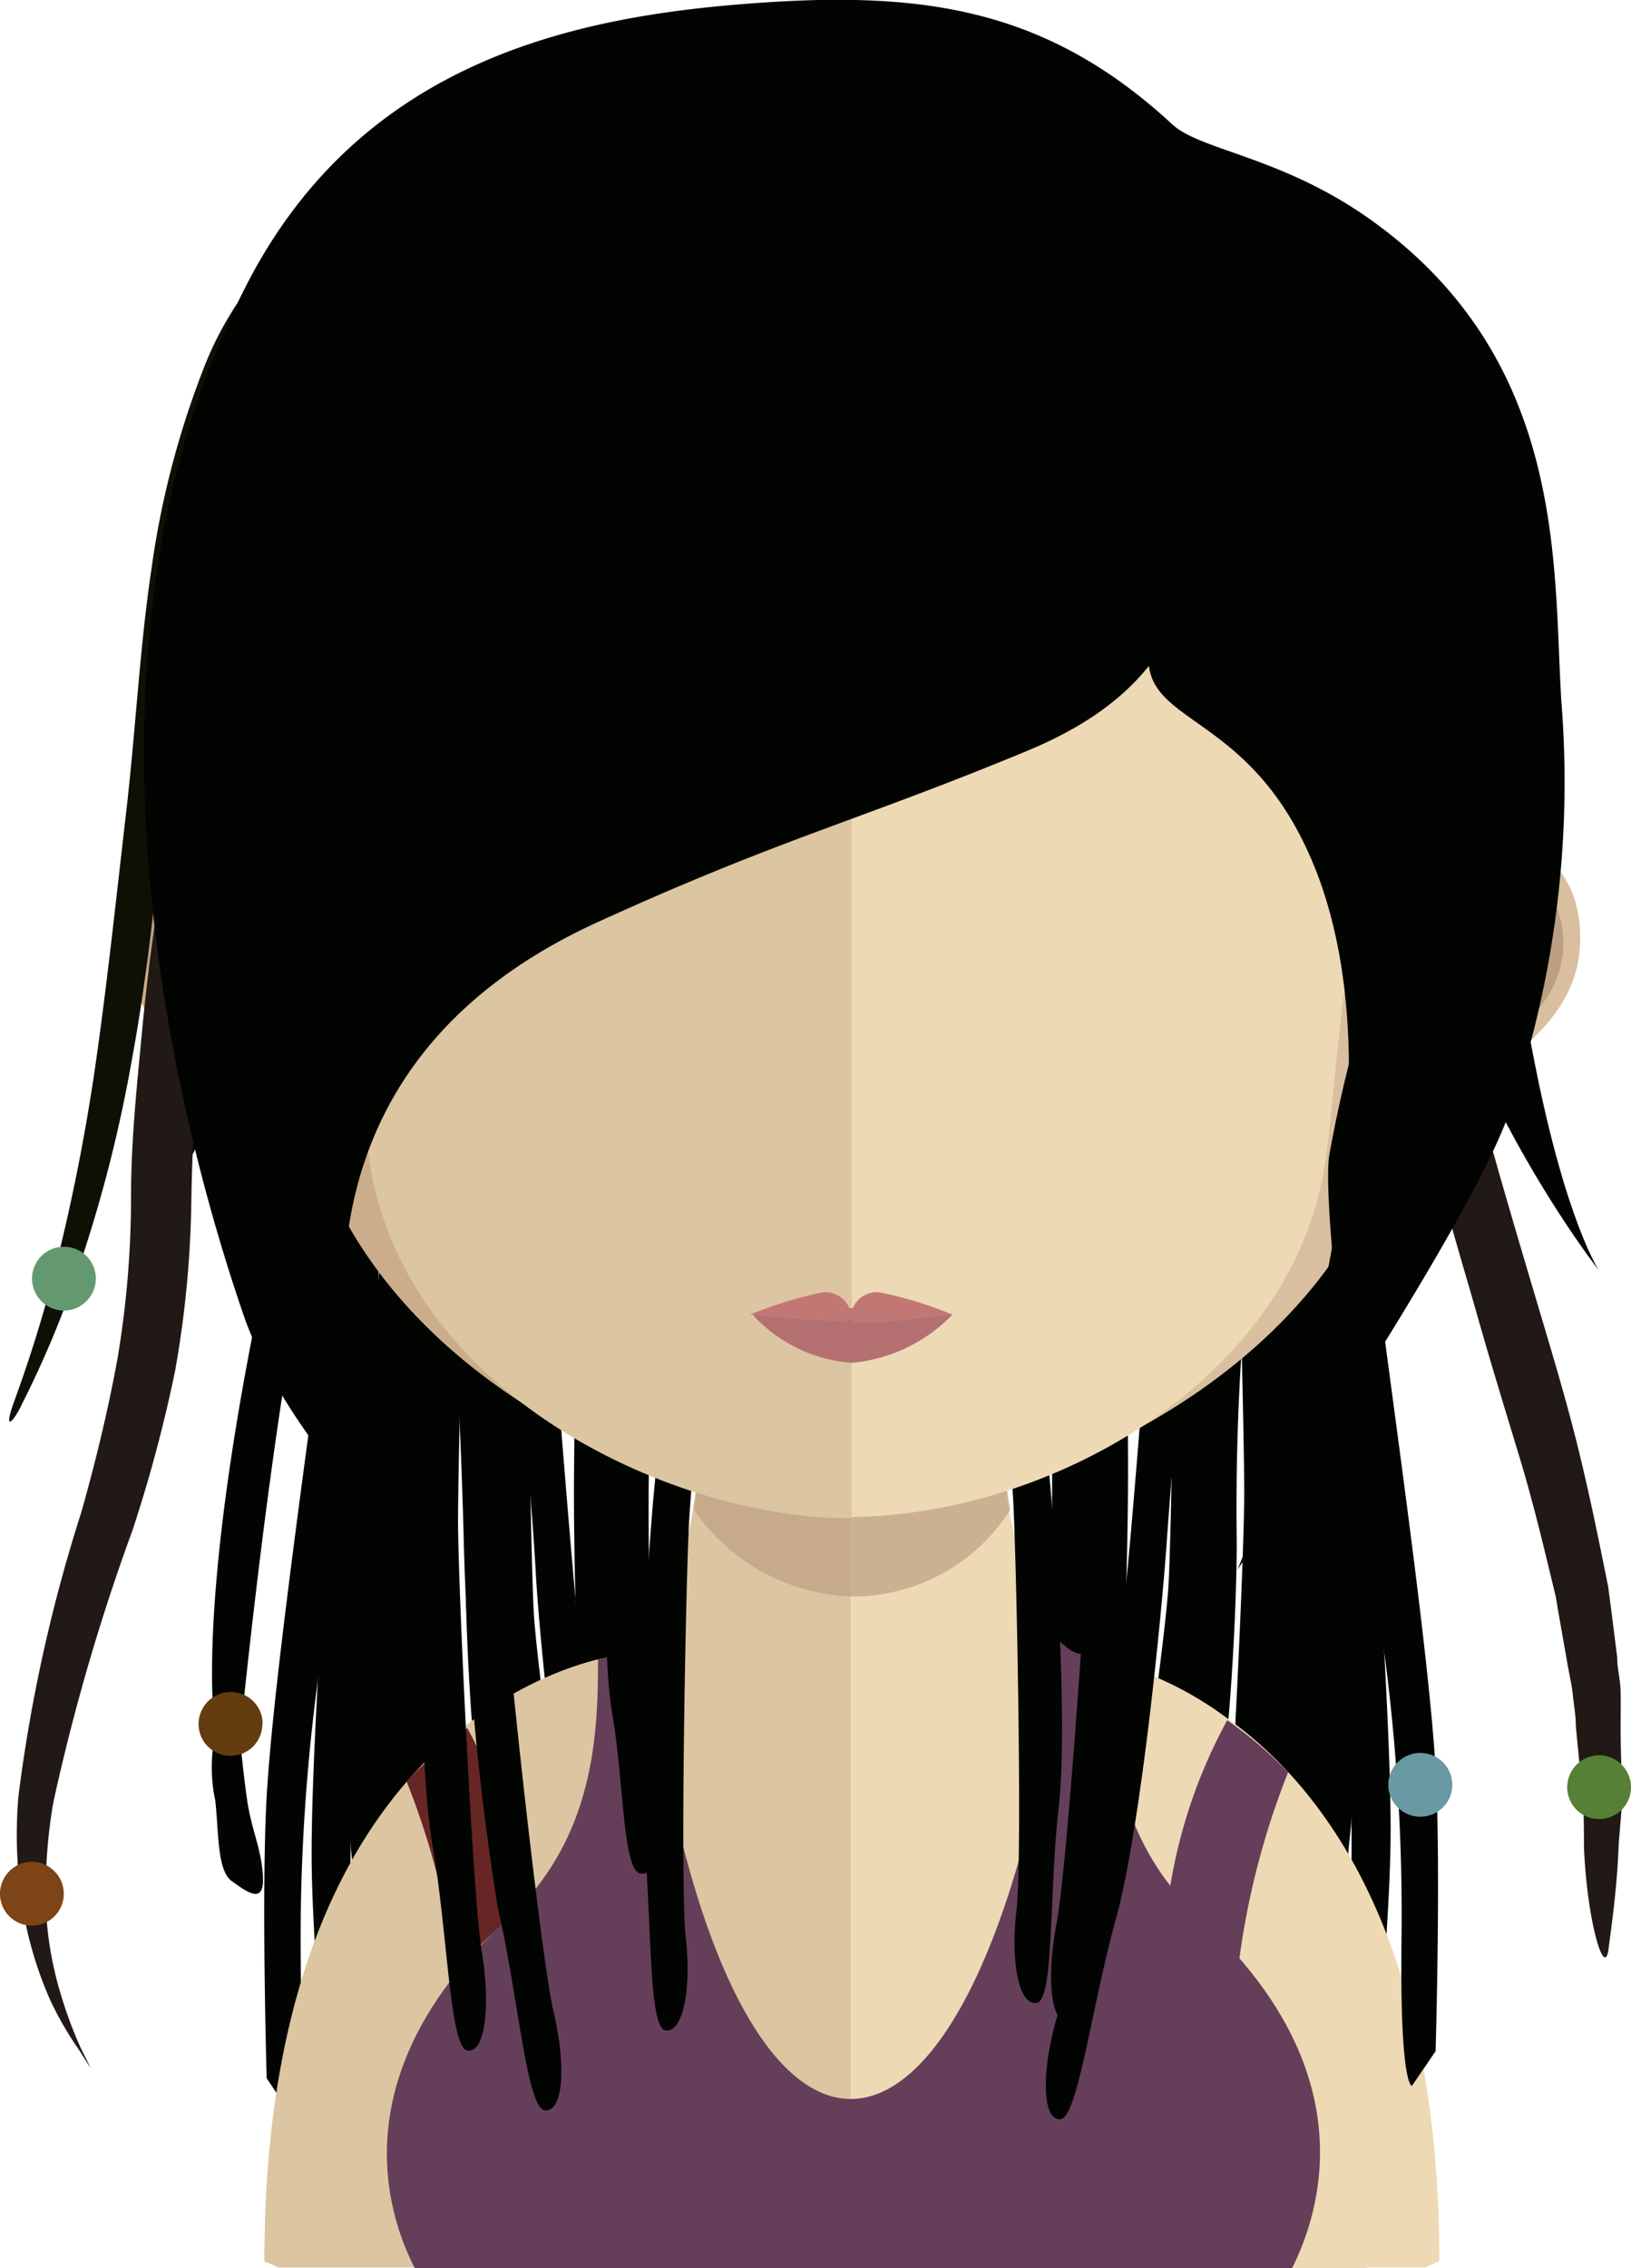 <svg xmlns="http://www.w3.org/2000/svg" viewBox="0 0 56.51 78.56"><defs><style>.cls-1{fill:#c17874;}.cls-2{fill:#010400;}.cls-3{fill:#dcc5a1;}.cls-4{fill:#edd9b4;}.cls-10,.cls-5{fill:#bc9f82;}.cls-5{opacity:0.7;}.cls-6{fill:#653e59;}.cls-7{fill:#662625;}.cls-8{fill:#633c10;}.cls-9{fill:#ccad8b;}.cls-11{fill:#d9bf9f;}.cls-12{fill:#b47070;}.cls-13{fill:#0f1005;}.cls-14{fill:#64996f;}.cls-15{fill:#6999a2;}.cls-16{fill:#211915;}.cls-17{fill:#7c4417;}.cls-18{fill:#568035;}</style></defs><title>Ativo 43avatar</title><g id="Camada_2" data-name="Camada 2"><g id="Objects"><path class="cls-1" d="M36.88,56.81a2.65,2.65,0,0,1-.64-.74.12.12,0,0,0,0-.08A5.33,5.33,0,0,0,36.88,56.81Z"/><path class="cls-2" d="M6.75,22.17c.69,4.95,1,3.75.53,11.75C7,39.45,6,41.24,6,41.24s5.85-9.93,4.11-18.78C9.89,21.1,6.75,22.17,6.75,22.17Z"/><path class="cls-2" d="M37.31,39.37c-.08,2.53.23,6.74.41,8.75s.47,7.81,0,10.26-.35,5.52-1,5.57-.86-1.23-.6-2.69.39-10.06.31-11.79S36,42.37,36,42.15a12.06,12.06,0,0,1,.74-2.47C37,39,37.31,39.37,37.31,39.37Z"/><path class="cls-2" d="M47.65,36.81a80.67,80.67,0,0,0-.16,12.86c.26,4,.72,10.64.69,14s-.67,9.75-.67,9.75l-.89,1.14s-.43,0,0-5.21a70,70,0,0,0-.21-13.07c-.3-4-.82-12.23-.46-14.08A48,48,0,0,1,47.65,36.81Z"/><path class="cls-2" d="M43.44,42.22a84,84,0,0,0-.59,11.19c0,2.59-.33,10-1.45,13s-1.46,6.91-2.57,6.82-1.34-1.77-.67-3.56S40.38,57,40.49,54.82s.19-9.13.17-9.41a11.8,11.8,0,0,1,1.68-2.95C43,41.71,43.44,42.22,43.44,42.22Z"/><path class="cls-2" d="M45.71,39.27c0,3.23.45,8.59.69,11.14s.72,10,.38,13.1-.18,7.06-.8,7.15-.89-1.54-.68-3.4.07-12.87-.07-15.07-.73-9-.76-9.32a18.18,18.18,0,0,1,.65-3.18C45.4,38.84,45.71,39.27,45.71,39.27Z"/><path class="cls-2" d="M44.5,39.27c0,3.23.44,8.59.68,11.14s.73,10,.38,13.1-.17,7.06-.79,7.15-.89-1.54-.69-3.4.07-12.87-.07-15.07-.72-9-.75-9.32a17.29,17.29,0,0,1,.65-3.18C44.19,38.84,44.5,39.27,44.5,39.27Z"/><path class="cls-2" d="M44.38,38.73c-.19,3.23-.06,8.6,0,11.17s.14,10-.39,13.09-.59,7-1.21,7.09-.81-1.58-.49-3.43.83-12.84.82-15.05-.19-9.07-.21-9.35a17.8,17.8,0,0,1,.84-3.13C44.1,38.29,44.38,38.73,44.38,38.73Z"/><path class="cls-2" d="M11.59,35.45a79,79,0,0,1-.72,12.85c-.53,4-1.44,10.57-1.63,13.91s0,9.77,0,9.77l.81,1.2s.43,0,.37-5.2a67.92,67.92,0,0,1,1.1-13c.56-3.92,1.65-12.14,1.41-14A47,47,0,0,0,11.59,35.45Z"/><path class="cls-2" d="M11.33,37.75a79.32,79.32,0,0,1,.15,12.86c-.25,4-.72,10.65-.68,14s.67,9.74.67,9.74l.89,1.15s.43,0,0-5.22a68.34,68.34,0,0,1,.21-13.07c.3-4,.82-12.22.45-14.08A46.53,46.53,0,0,0,11.33,37.75Z"/><path class="cls-2" d="M15.53,43.16a84.23,84.23,0,0,1,.6,11.19c0,2.59.33,10,1.45,13S19,74.3,20.15,74.21s1.34-1.77.66-3.56S18.6,58,18.49,55.77s-.19-9.13-.17-9.42a11.61,11.61,0,0,0-1.68-2.94C16,42.65,15.53,43.16,15.53,43.16Z"/><path class="cls-2" d="M17.42,43.31c.53,3.19,1,8.55,1.14,11.11s.9,9.94,1.76,13,1.31,6.93,1.94,6.92.63-1.66.12-3.47S20.22,58.18,20,56s-.76-9-.77-9.32a18.9,18.9,0,0,0-1.16-3C17.66,42.84,17.42,43.31,17.42,43.31Z"/><path class="cls-2" d="M13.27,40.21c0,3.23-.45,8.59-.69,11.15s-.72,10-.38,13.09.18,7.06.79,7.15.9-1.53.69-3.4-.07-12.87.07-15.07.72-9,.76-9.32a18.31,18.31,0,0,0-.66-3.17C13.58,39.78,13.27,40.21,13.27,40.21Z"/><path class="cls-2" d="M14.48,40.21c0,3.23-.45,8.59-.69,11.15s-.72,10-.38,13.09.18,7.06.8,7.15.89-1.53.68-3.4-.07-12.87.07-15.07.73-9,.76-9.32a18.11,18.11,0,0,0-.65-3.17C14.79,39.78,14.48,40.21,14.48,40.21Z"/><path class="cls-2" d="M19.67,39.7c.26,3.22.25,8.6.22,11.16s.09,10,.69,13.09.76,7,1.38,7,.76-1.6.41-3.44-1.13-12.82-1.17-15,0-9.08,0-9.36a17.86,17.86,0,0,0-.92-3.1C19.94,39.25,19.67,39.7,19.67,39.7Z"/><path class="cls-3" d="M29.48,42.17V78.53H9.64c-.31-.15-.48-.21-.48-.21,0-16.58,8.78-20.11,11.4-20.81a4.42,4.42,0,0,1,.61-.12.08.08,0,0,0,.07,0h.15a2.14,2.14,0,0,0,.27-.06,1.87,1.87,0,0,0,1-.86,8.81,8.81,0,0,0,1.1-3A9.83,9.83,0,0,0,24,52.32c.11-.67.21-1.38.28-2.11,0-.45.08-.89.12-1.35.19-2.23.24-4.66.24-7C24.65,41.91,27.32,42.17,29.48,42.17Z"/><path class="cls-4" d="M35.15,53.16a10.52,10.52,0,0,0,1.06,3.13C36,58.49,47.39,78.56,47.39,78.56s-17.9,0-17.91,0V42.17h0c2.16,0,4.84-.26,4.84-.26,0,2.28.06,4.68.24,6.9l.12,1.31c.09.77.17,1.49.28,2.17h0C35,52.6,35.1,52.88,35.15,53.16Z"/><path class="cls-4" d="M37.28,57.27l.22.07a.6.6,0,0,1-.22,0,1,1,0,0,1-.42-.26.94.94,0,0,0,.42.23Z"/><path class="cls-4" d="M37.5,57.34l.14,0h-.09A.06.06,0,0,1,37.5,57.34Z"/><path class="cls-4" d="M37.73,57.36h0Z"/><path class="cls-4" d="M49.87,78.32a3.67,3.67,0,0,0-.47.21H44.71c.87-1.67,2.35-5.9-1.79-10.65a17,17,0,0,0-1.4-1.43,7,7,0,0,1-1-1.07c-2.08-2.57-2.16-5.62-2.16-7.87l-.31-.08a12,12,0,0,1,4.47,2.08,13.64,13.64,0,0,1,2.09,1.84C47.37,64.32,49.87,69.45,49.87,78.32Z"/><path class="cls-5" d="M35,52.29v0a6.44,6.44,0,0,1-5.5,3h0a6.93,6.93,0,0,1-5.46-3c.11-.67.2-1.37.27-2.11,0-.44.09-.89.13-1.34a21.83,21.83,0,0,0,5,.65h.06a20.75,20.75,0,0,0,5.12-.71l.12,1.32C34.8,50.89,34.88,51.61,35,52.29Z"/><path class="cls-6" d="M41.56,66.41c-3-2.78-3.14-6.4-3.14-9l-.31-.08-.3-.06h-.23l0,0a.57.57,0,0,1-.22,0A1.12,1.12,0,0,1,36.9,57s0,0,0,0a2.21,2.21,0,0,1-.64-.73c-.22,2.21-.46,6.3-.75,7.41-3.17,11.9-8.86,12.14-11.91,0-.28-1.13-.56-5.06-.78-7.26a1.87,1.87,0,0,1-1,.86,2.44,2.44,0,0,1-.26.06h-.3l-.54.13c0,2.57-.11,6.19-3.14,9-5.83,5.34-4.15,10.28-3.19,12.12H44.75C45.71,76.69,47.39,71.75,41.56,66.41Z"/><path class="cls-6" d="M44.63,61.38A27.27,27.27,0,0,0,42.92,68a17,17,0,0,0-1.4-1.43,7.54,7.54,0,0,1-1-1.08,18,18,0,0,1,2-5.91A14.31,14.31,0,0,1,44.63,61.38Z"/><path class="cls-7" d="M14.09,61.7a27.75,27.75,0,0,1,1.71,6.57,18.37,18.37,0,0,1,1.39-1.43,7.63,7.63,0,0,0,1-1.08,18,18,0,0,0-2-5.91A14.31,14.31,0,0,0,14.09,61.7Z"/><path class="cls-2" d="M21.66,40.31a86.89,86.89,0,0,1-.4,8.75c-.18,2-.47,7.81-.05,10.27s.36,5.51,1,5.56.86-1.23.6-2.68-.4-10.07-.31-11.8.49-7.1.52-7.32a12,12,0,0,0-.74-2.46C22,40,21.66,40.31,21.66,40.31Z"/><path class="cls-2" d="M23.44,40.57c0,3.06-.48,8.14-.73,10.56S22,60.56,22.3,63.54s.15,6.69.76,6.78.9-1.45.7-3.23,0-12.19.11-14.28.76-8.56.79-8.83A16.39,16.39,0,0,0,24,41C23.75,40.16,23.44,40.57,23.44,40.57Z"/><path class="cls-2" d="M11.24,35.64c-4.85,18-3.93,24.67-3.61,24.92s.58.5.85-2c2.43-22.49,4.31-20.32,4.36-21.18s.59-1.36-.27-1.78A1.18,1.18,0,0,0,11.24,35.64Z"/><path class="cls-2" d="M7.61,59.49a5.55,5.55,0,0,0-.15,2.88c.12,1.08.06,2.42.57,2.78S9.16,66,9.11,65s-.4-1.59-.56-2.74-.28-2.51-.28-2.51Z"/><path class="cls-8" d="M9.09,59.7A1.1,1.1,0,0,1,8,60.81H8A1.1,1.1,0,0,1,6.88,59.7h0A1.11,1.11,0,0,1,8,58.6H8a1.1,1.1,0,0,1,1.1,1.1Z"/><path class="cls-2" d="M14.6,39.67c.19,3.23.05,8.61,0,11.17s-.14,10,.39,13.09.59,7,1.21,7.09.8-1.58.49-3.44-.83-12.83-.82-15,.19-9.06.21-9.35a19,19,0,0,0-.85-3.13C14.88,39.23,14.6,39.67,14.6,39.67Z"/><path class="cls-2" d="M41.55,42.37c-.52,3.19-.95,8.55-1.13,11.1s-.91,9.94-1.76,13-1.32,6.94-1.94,6.93-.63-1.66-.12-3.47S38.76,57.24,39,55s.76-9,.77-9.32a18.34,18.34,0,0,1,1.16-3C41.32,41.9,41.55,42.37,41.55,42.37Z"/><path class="cls-2" d="M39.31,38.75c-.27,3.23-.26,8.61-.23,11.17S39,59.89,38.39,63s-.75,7-1.37,7.05-.77-1.6-.41-3.45,1.12-12.81,1.16-15,0-9.07,0-9.35a18.92,18.92,0,0,1,.91-3.11C39,38.31,39.31,38.75,39.31,38.75Z"/><path class="cls-2" d="M35.54,39.62c0,3.07.47,8.15.73,10.57s.75,9.42.41,12.41-.15,6.69-.77,6.77-.9-1.45-.69-3.22,0-12.19-.12-14.28-.75-8.56-.79-8.83A17.3,17.3,0,0,1,35,40C35.23,39.22,35.54,39.62,35.54,39.62Z"/><path class="cls-2" d="M15.4,41.89c.39,3.21.59,8.59.66,11.15a95.39,95.39,0,0,0,1.19,13.05c.72,3.08,1,7,1.65,7s.7-1.63.27-3.46-1.61-12.76-1.74-15-.36-9.06-.36-9.34a18.82,18.82,0,0,0-1-3.07C15.66,41.44,15.4,41.89,15.4,41.89Z"/><path class="cls-9" d="M29.46,3.1c-20.7,0-20.83,16.54-19.9,27.35-1.42-2.53-5.62-1.59-5.27,2.47.32,3.89,6.25,5.65,6.18,5.22,1.69,8.81,11.44,13.7,19,14.4h.15V3.11Z"/><path class="cls-10" d="M5.32,31.2a2.05,2.05,0,0,1,3-.54,1.57,1.57,0,0,1,.49,1.8c-.15.52-.73.56-.59,1.35A1.43,1.43,0,0,0,9.1,35c.25.2.56.35.71.73a1.82,1.82,0,0,1,.09,1.12c-.15.65-1.14.13-1.81-.15A13.09,13.09,0,0,1,5.92,35,3.44,3.44,0,0,1,5.32,31.2Z"/><path class="cls-11" d="M29.56,3.1c20.7,0,20.82,16.54,19.9,27.35,1.42-2.53,5.61-1.59,5.27,2.47-.33,3.89-6.26,5.65-6.18,5.22-1.69,8.81-11.45,13.7-19,14.4H29.4V3.11Z"/><path class="cls-10" d="M53.84,31.2a2.05,2.05,0,0,0-3-.54,1.6,1.6,0,0,0-.49,1.8c.15.52.73.56.59,1.35A1.41,1.41,0,0,1,50.06,35c-.25.2-.56.35-.71.73a1.82,1.82,0,0,0-.09,1.12c.16.65,1.15.13,1.81-.15A13.09,13.09,0,0,0,53.24,35,3.42,3.42,0,0,0,53.84,31.2Z"/><path class="cls-3" d="M29.35,7.8c-6.92,0-12,1.9-15,5.65-4.28,5.23-4.11,13.23-2.53,19,.48,1.76.72,6.49,1.06,8.23,1.49,7.76,10.54,11.9,16.51,11.9h.16V7.8Z"/><path class="cls-4" d="M44.35,13.45c-3-3.72-8-5.62-14.84-5.65V52.54c6.8-.07,15-4.6,16.34-11.89.33-1.74.58-6.47,1.07-8.23C48.49,26.69,48.64,18.71,44.35,13.45Z"/><path class="cls-12" d="M33,45.53A5.54,5.54,0,0,1,29.5,47.2a5.19,5.19,0,0,1-3.4-1.64,22.5,22.5,0,0,1,3.4-.25A28.08,28.08,0,0,1,33,45.53Z"/><path class="cls-1" d="M30.49,44.76a.9.9,0,0,0-1,.75.91.91,0,0,0-1-.75,14.07,14.07,0,0,0-2.5.77s1.91.2,2.46.2,1,.21,1-.19c0,.41.4.25.94.25S33,45.53,33,45.53A13.8,13.8,0,0,0,30.49,44.76Z"/><path class="cls-2" d="M52.13,25.18c0,5-.49,3.85,1.06,11.72C54.27,42.33,55.4,44,55.4,44s-7.13-9.06-6.6-18.06C48.88,24.54,52.13,25.18,52.13,25.18Z"/><path class="cls-13" d="M11.75,7.2l-.42.3a10.36,10.36,0,0,0-1.07,1,10.17,10.17,0,0,0-1.33,1.77,15.91,15.91,0,0,0-1.19,2.61A30.29,30.29,0,0,0,6.33,19.9c-.3,2.64-.39,5.5-.67,8.36S5.07,34,4.58,36.64a48.5,48.5,0,0,1-1.82,7.17,34.59,34.59,0,0,1-2,4.82c-.26.57-.69,1.06-.26-.12s1-2.87,1.5-4.93a69,69,0,0,0,1.37-7.14c.37-2.63.67-5.46,1-8.3s.47-5.7.87-8.38a30.58,30.58,0,0,1,1.89-7.19,11.83,11.83,0,0,1,3-4.29,8.52,8.52,0,0,1,1.21-.84Z"/><path class="cls-14" d="M3.32,44.28a1.11,1.11,0,0,1-1.11,1.11h0a1.11,1.11,0,0,1-1.1-1.11h0a1.1,1.1,0,0,1,1.1-1.1h0a1.1,1.1,0,0,1,1.11,1.1Z"/><path class="cls-2" d="M47.39,34.51a78.78,78.78,0,0,0,.72,12.84c.53,4,1.44,10.57,1.63,13.92s0,9.77,0,9.77l-.82,1.2s-.43.05-.36-5.2a68.74,68.74,0,0,0-1.1-13c-.56-3.92-1.65-12.14-1.41-14A47,47,0,0,1,47.39,34.51Z"/><path class="cls-15" d="M50.32,61.82a1.11,1.11,0,0,1-1.11,1.1h0a1.11,1.11,0,0,1-1.11-1.1h0a1.11,1.11,0,0,1,1.11-1.11h0a1.11,1.11,0,0,1,1.11,1.11Z"/><path class="cls-16" d="M10.43,11,8.85,20.54c-.23,1.43-.47,3-.7,4.62s-.43,3.37-.67,5.16S7.1,34,6.94,35.85s-.28,3.8-.31,5.71a36.21,36.21,0,0,1-.56,5.9A49.23,49.23,0,0,1,4.59,53a72.42,72.42,0,0,0-2.74,9.41,18.07,18.07,0,0,0-.25,3.84,12.18,12.18,0,0,0,.54,2.93A14.41,14.41,0,0,0,2.83,71c.21.41.31.63.31.63L2.74,71a11.6,11.6,0,0,1-1-1.73,13.28,13.28,0,0,1-.92-3,15.7,15.7,0,0,1-.18-4.07,54.27,54.27,0,0,1,2.17-9.8c.49-1.73.93-3.53,1.26-5.34a33.75,33.75,0,0,0,.47-5.6c0-2,.21-3.91.39-5.83s.45-3.79.72-5.6.61-3.54,1-5.17.7-3.18,1.06-4.6c.7-2.83,1.43-5.16,1.92-6.78S10.43,11,10.43,11Z"/><path class="cls-17" d="M2.21,65.59a1.1,1.1,0,0,1-1.1,1.1h0A1.1,1.1,0,0,1,0,65.59H0a1.11,1.11,0,0,1,1.11-1.11h0a1.11,1.11,0,0,1,1.1,1.11Z"/><path class="cls-16" d="M47.91,18.05s.08.86.18,2.38c0,.75.11,1.67.24,2.71s.25,2.21.46,3.48.44,2.65.71,4.1.65,3,1,4.52.81,3.16,1.27,4.79.95,3.28,1.44,4.93,1,3.32,1.42,5,.76,3.35,1.09,5c.11.82.21,1.63.31,2.42,0,.41.11.76.12,1.21s0,.76,0,1.13q0,1.11.06,2.16c0,.72-.09,1.41-.13,2.07-.05,1.32-.21,2.51-.35,3.56s-.75-1-.85-3.56c0-.63,0-1.29-.07-2s-.14-1.42-.21-2.15c0-.38-.07-.75-.11-1.13s-.13-.73-.19-1.09c-.13-.75-.27-1.52-.4-2.3-.38-1.56-.75-3.15-1.24-4.77s-1-3.27-1.47-4.93-1-3.34-1.38-5-.78-3.32-1.12-4.92S48.14,32.46,48,31s-.33-2.91-.37-4.22a31,31,0,0,1,0-3.58c0-1.07,0-2,.12-2.74C47.81,18.91,47.91,18.05,47.91,18.05Z"/><path class="cls-18" d="M56.51,61.92A1.1,1.1,0,0,1,55.4,63h0a1.1,1.1,0,0,1-1.1-1.1h0a1.11,1.11,0,0,1,1.1-1.11h0a1.11,1.11,0,0,1,1.11,1.11Z"/><path class="cls-2" d="M42.67,16.76C41,20,41.43,23.58,35.6,26s-8.44,3-14.79,5.89c-14.41,6.49-7,21.52-7,21.52s-4-3.86-5.38-7.89-7-21.57,0-35.43C12.24,2.43,19.3.68,25.51.16s10.63,0,15.12,4.16c1,.9,3.78,1.1,6.86,3.29,6.87,4.9,6.31,12.11,6.61,16.72a35.1,35.1,0,0,1-1.78,14.12c-1.34,4-9.45,15.92-9.45,15.92s6.31-14.53,2.81-24C43.62,24.87,40,25.18,39.8,23S42.67,16.76,42.67,16.76Z"/></g></g></svg>